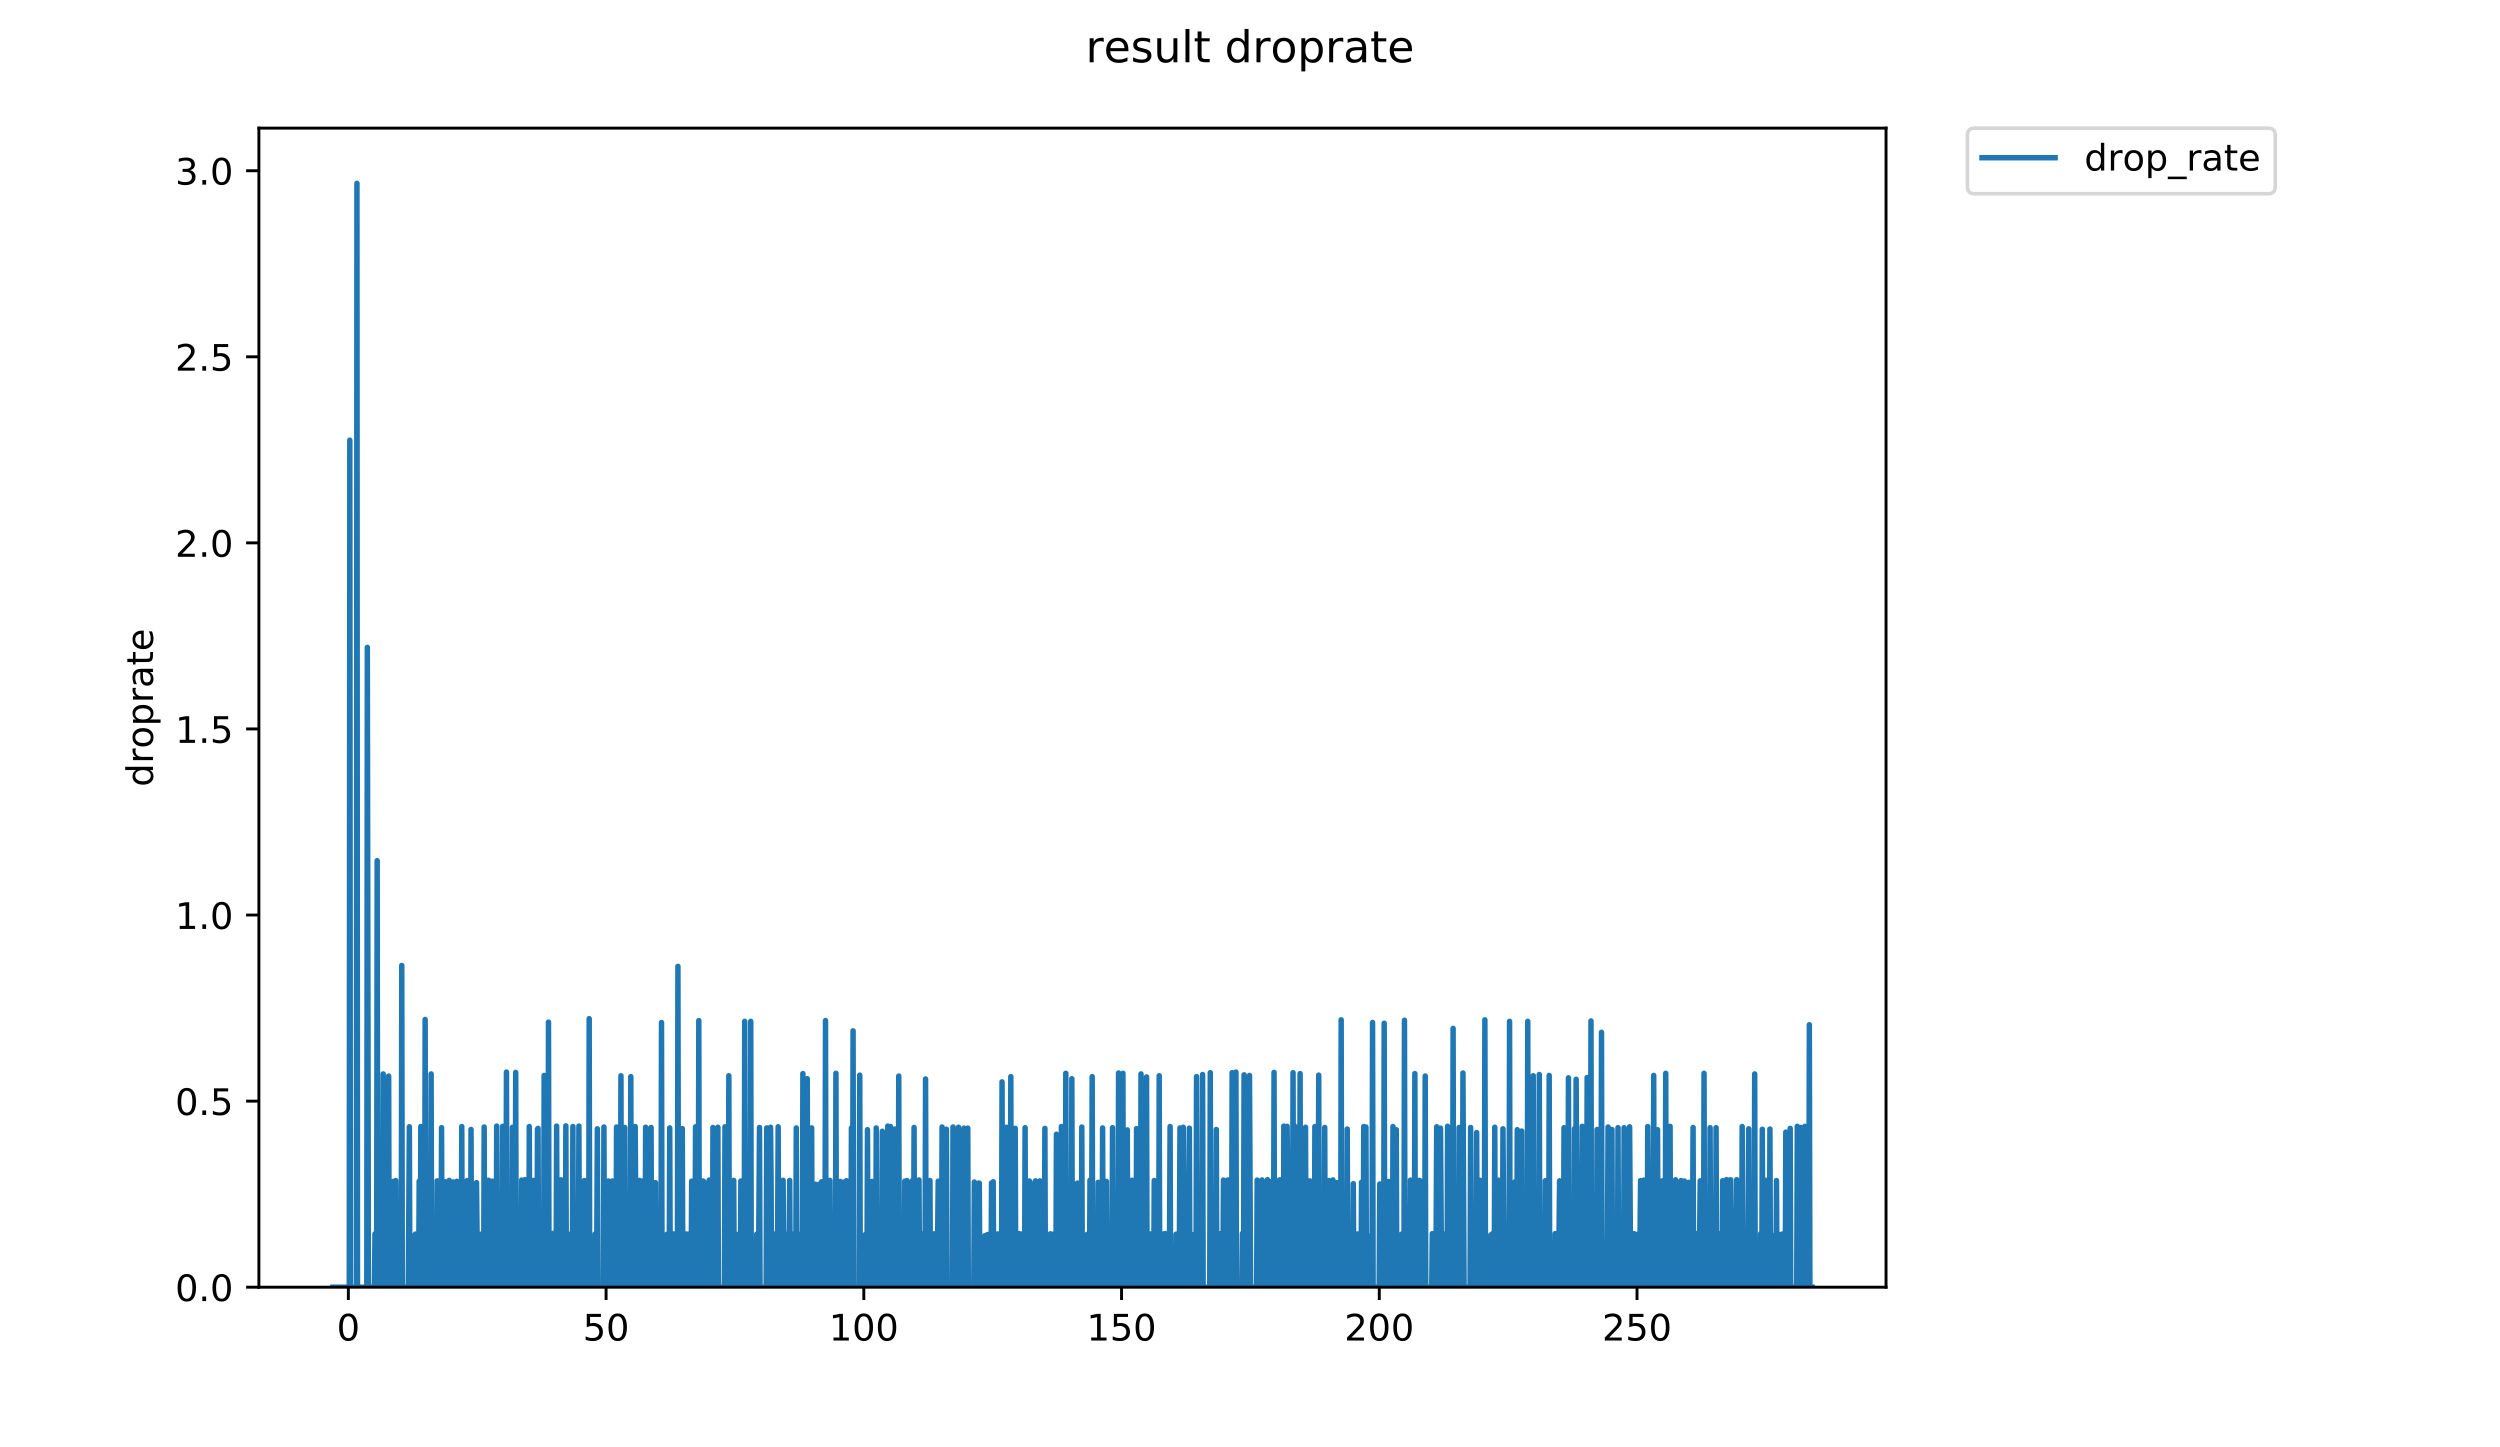<?xml version="1.0" encoding="utf-8" standalone="no"?>
<!DOCTYPE svg PUBLIC "-//W3C//DTD SVG 1.1//EN"
  "http://www.w3.org/Graphics/SVG/1.1/DTD/svg11.dtd">
<!-- Created with matplotlib (https://matplotlib.org/) -->
<svg height="396pt" version="1.1" viewBox="0 0 684 396" width="684pt" xmlns="http://www.w3.org/2000/svg" xmlns:xlink="http://www.w3.org/1999/xlink">
 <defs>
  <style type="text/css">
*{stroke-linecap:butt;stroke-linejoin:round;}
  </style>
 </defs>
 <g id="figure_1">
  <g id="patch_1">
   <path d="M 0 396 
L 684 396 
L 684 0 
L 0 0 
z
" style="fill:#ffffff;"/>
  </g>
  <g id="axes_1">
   <g id="patch_2">
    <path d="M 70.834 352.174 
L 516.019 352.174 
L 516.019 35.062 
L 70.834 35.062 
z
" style="fill:#ffffff;"/>
   </g>
   <g id="matplotlib.axis_1">
    <g id="xtick_1">
     <g id="line2d_1">
      <defs>
       <path d="M 0 0 
L 0 3.5 
" id="m42d2cd9386" style="stroke:#000000;stroke-width:0.8;"/>
      </defs>
      <g>
       <use style="stroke:#000000;stroke-width:0.8;" x="95.308" xlink:href="#m42d2cd9386" y="352.174"/>
      </g>
     </g>
     <g id="text_1">
      <!-- 0 -->
      <defs>
       <path d="M 31.781 66.406 
Q 24.172 66.406 20.328 58.906 
Q 16.5 51.422 16.5 36.375 
Q 16.5 21.391 20.328 13.891 
Q 24.172 6.391 31.781 6.391 
Q 39.453 6.391 43.281 13.891 
Q 47.125 21.391 47.125 36.375 
Q 47.125 51.422 43.281 58.906 
Q 39.453 66.406 31.781 66.406 
z
M 31.781 74.219 
Q 44.047 74.219 50.516 64.516 
Q 56.984 54.828 56.984 36.375 
Q 56.984 17.969 50.516 8.266 
Q 44.047 -1.422 31.781 -1.422 
Q 19.531 -1.422 13.062 8.266 
Q 6.594 17.969 6.594 36.375 
Q 6.594 54.828 13.062 64.516 
Q 19.531 74.219 31.781 74.219 
z
" id="DejaVuSans-48"/>
      </defs>
      <g transform="translate(92.127 366.773)scale(0.1 -0.1)">
       <use xlink:href="#DejaVuSans-48"/>
      </g>
     </g>
    </g>
    <g id="xtick_2">
     <g id="line2d_2">
      <g>
       <use style="stroke:#000000;stroke-width:0.8;" x="165.823" xlink:href="#m42d2cd9386" y="352.174"/>
      </g>
     </g>
     <g id="text_2">
      <!-- 50 -->
      <defs>
       <path d="M 10.797 72.906 
L 49.516 72.906 
L 49.516 64.594 
L 19.828 64.594 
L 19.828 46.734 
Q 21.969 47.469 24.109 47.828 
Q 26.266 48.188 28.422 48.188 
Q 40.625 48.188 47.75 41.5 
Q 54.891 34.812 54.891 23.391 
Q 54.891 11.625 47.562 5.094 
Q 40.234 -1.422 26.906 -1.422 
Q 22.312 -1.422 17.547 -0.641 
Q 12.797 0.141 7.719 1.703 
L 7.719 11.625 
Q 12.109 9.234 16.797 8.062 
Q 21.484 6.891 26.703 6.891 
Q 35.156 6.891 40.078 11.328 
Q 45.016 15.766 45.016 23.391 
Q 45.016 31 40.078 35.438 
Q 35.156 39.891 26.703 39.891 
Q 22.75 39.891 18.812 39.016 
Q 14.891 38.141 10.797 36.281 
z
" id="DejaVuSans-53"/>
      </defs>
      <g transform="translate(159.461 366.773)scale(0.1 -0.1)">
       <use xlink:href="#DejaVuSans-53"/>
       <use x="63.623" xlink:href="#DejaVuSans-48"/>
      </g>
     </g>
    </g>
    <g id="xtick_3">
     <g id="line2d_3">
      <g>
       <use style="stroke:#000000;stroke-width:0.8;" x="236.339" xlink:href="#m42d2cd9386" y="352.174"/>
      </g>
     </g>
     <g id="text_3">
      <!-- 100 -->
      <defs>
       <path d="M 12.406 8.297 
L 28.516 8.297 
L 28.516 63.922 
L 10.984 60.406 
L 10.984 69.391 
L 28.422 72.906 
L 38.281 72.906 
L 38.281 8.297 
L 54.391 8.297 
L 54.391 0 
L 12.406 0 
z
" id="DejaVuSans-49"/>
      </defs>
      <g transform="translate(226.795 366.773)scale(0.1 -0.1)">
       <use xlink:href="#DejaVuSans-49"/>
       <use x="63.623" xlink:href="#DejaVuSans-48"/>
       <use x="127.246" xlink:href="#DejaVuSans-48"/>
      </g>
     </g>
    </g>
    <g id="xtick_4">
     <g id="line2d_4">
      <g>
       <use style="stroke:#000000;stroke-width:0.8;" x="306.855" xlink:href="#m42d2cd9386" y="352.174"/>
      </g>
     </g>
     <g id="text_4">
      <!-- 150 -->
      <g transform="translate(297.311 366.773)scale(0.1 -0.1)">
       <use xlink:href="#DejaVuSans-49"/>
       <use x="63.623" xlink:href="#DejaVuSans-53"/>
       <use x="127.246" xlink:href="#DejaVuSans-48"/>
      </g>
     </g>
    </g>
    <g id="xtick_5">
     <g id="line2d_5">
      <g>
       <use style="stroke:#000000;stroke-width:0.8;" x="377.37" xlink:href="#m42d2cd9386" y="352.174"/>
      </g>
     </g>
     <g id="text_5">
      <!-- 200 -->
      <defs>
       <path d="M 19.188 8.297 
L 53.609 8.297 
L 53.609 0 
L 7.328 0 
L 7.328 8.297 
Q 12.938 14.109 22.625 23.891 
Q 32.328 33.688 34.812 36.531 
Q 39.547 41.844 41.422 45.531 
Q 43.312 49.219 43.312 52.781 
Q 43.312 58.594 39.234 62.25 
Q 35.156 65.922 28.609 65.922 
Q 23.969 65.922 18.812 64.312 
Q 13.672 62.703 7.812 59.422 
L 7.812 69.391 
Q 13.766 71.781 18.938 73 
Q 24.125 74.219 28.422 74.219 
Q 39.75 74.219 46.484 68.547 
Q 53.219 62.891 53.219 53.422 
Q 53.219 48.922 51.531 44.891 
Q 49.859 40.875 45.406 35.406 
Q 44.188 33.984 37.641 27.219 
Q 31.109 20.453 19.188 8.297 
z
" id="DejaVuSans-50"/>
      </defs>
      <g transform="translate(367.826 366.773)scale(0.1 -0.1)">
       <use xlink:href="#DejaVuSans-50"/>
       <use x="63.623" xlink:href="#DejaVuSans-48"/>
       <use x="127.246" xlink:href="#DejaVuSans-48"/>
      </g>
     </g>
    </g>
    <g id="xtick_6">
     <g id="line2d_6">
      <g>
       <use style="stroke:#000000;stroke-width:0.8;" x="447.886" xlink:href="#m42d2cd9386" y="352.174"/>
      </g>
     </g>
     <g id="text_6">
      <!-- 250 -->
      <g transform="translate(438.342 366.773)scale(0.1 -0.1)">
       <use xlink:href="#DejaVuSans-50"/>
       <use x="63.623" xlink:href="#DejaVuSans-53"/>
       <use x="127.246" xlink:href="#DejaVuSans-48"/>
      </g>
     </g>
    </g>
   </g>
   <g id="matplotlib.axis_2">
    <g id="ytick_1">
     <g id="line2d_7">
      <defs>
       <path d="M 0 0 
L -3.5 0 
" id="me04e7ae654" style="stroke:#000000;stroke-width:0.8;"/>
      </defs>
      <g>
       <use style="stroke:#000000;stroke-width:0.8;" x="70.834" xlink:href="#me04e7ae654" y="352.174"/>
      </g>
     </g>
     <g id="text_7">
      <!-- 0.0 -->
      <defs>
       <path d="M 10.688 12.406 
L 21 12.406 
L 21 0 
L 10.688 0 
z
" id="DejaVuSans-46"/>
      </defs>
      <g transform="translate(47.931 355.973)scale(0.1 -0.1)">
       <use xlink:href="#DejaVuSans-48"/>
       <use x="63.623" xlink:href="#DejaVuSans-46"/>
       <use x="95.41" xlink:href="#DejaVuSans-48"/>
      </g>
     </g>
    </g>
    <g id="ytick_2">
     <g id="line2d_8">
      <g>
       <use style="stroke:#000000;stroke-width:0.8;" x="70.834" xlink:href="#me04e7ae654" y="301.264"/>
      </g>
     </g>
     <g id="text_8">
      <!-- 0.5 -->
      <g transform="translate(47.931 305.063)scale(0.1 -0.1)">
       <use xlink:href="#DejaVuSans-48"/>
       <use x="63.623" xlink:href="#DejaVuSans-46"/>
       <use x="95.41" xlink:href="#DejaVuSans-53"/>
      </g>
     </g>
    </g>
    <g id="ytick_3">
     <g id="line2d_9">
      <g>
       <use style="stroke:#000000;stroke-width:0.8;" x="70.834" xlink:href="#me04e7ae654" y="250.353"/>
      </g>
     </g>
     <g id="text_9">
      <!-- 1.0 -->
      <g transform="translate(47.931 254.152)scale(0.1 -0.1)">
       <use xlink:href="#DejaVuSans-49"/>
       <use x="63.623" xlink:href="#DejaVuSans-46"/>
       <use x="95.41" xlink:href="#DejaVuSans-48"/>
      </g>
     </g>
    </g>
    <g id="ytick_4">
     <g id="line2d_10">
      <g>
       <use style="stroke:#000000;stroke-width:0.8;" x="70.834" xlink:href="#me04e7ae654" y="199.443"/>
      </g>
     </g>
     <g id="text_10">
      <!-- 1.5 -->
      <g transform="translate(47.931 203.242)scale(0.1 -0.1)">
       <use xlink:href="#DejaVuSans-49"/>
       <use x="63.623" xlink:href="#DejaVuSans-46"/>
       <use x="95.41" xlink:href="#DejaVuSans-53"/>
      </g>
     </g>
    </g>
    <g id="ytick_5">
     <g id="line2d_11">
      <g>
       <use style="stroke:#000000;stroke-width:0.8;" x="70.834" xlink:href="#me04e7ae654" y="148.532"/>
      </g>
     </g>
     <g id="text_11">
      <!-- 2.0 -->
      <g transform="translate(47.931 152.332)scale(0.1 -0.1)">
       <use xlink:href="#DejaVuSans-50"/>
       <use x="63.623" xlink:href="#DejaVuSans-46"/>
       <use x="95.41" xlink:href="#DejaVuSans-48"/>
      </g>
     </g>
    </g>
    <g id="ytick_6">
     <g id="line2d_12">
      <g>
       <use style="stroke:#000000;stroke-width:0.8;" x="70.834" xlink:href="#me04e7ae654" y="97.622"/>
      </g>
     </g>
     <g id="text_12">
      <!-- 2.5 -->
      <g transform="translate(47.931 101.421)scale(0.1 -0.1)">
       <use xlink:href="#DejaVuSans-50"/>
       <use x="63.623" xlink:href="#DejaVuSans-46"/>
       <use x="95.41" xlink:href="#DejaVuSans-53"/>
      </g>
     </g>
    </g>
    <g id="ytick_7">
     <g id="line2d_13">
      <g>
       <use style="stroke:#000000;stroke-width:0.8;" x="70.834" xlink:href="#me04e7ae654" y="46.712"/>
      </g>
     </g>
     <g id="text_13">
      <!-- 3.0 -->
      <defs>
       <path d="M 40.578 39.312 
Q 47.656 37.797 51.625 33 
Q 55.609 28.219 55.609 21.188 
Q 55.609 10.406 48.188 4.484 
Q 40.766 -1.422 27.094 -1.422 
Q 22.516 -1.422 17.656 -0.516 
Q 12.797 0.391 7.625 2.203 
L 7.625 11.719 
Q 11.719 9.328 16.594 8.109 
Q 21.484 6.891 26.812 6.891 
Q 36.078 6.891 40.938 10.547 
Q 45.797 14.203 45.797 21.188 
Q 45.797 27.641 41.281 31.266 
Q 36.766 34.906 28.719 34.906 
L 20.219 34.906 
L 20.219 43.016 
L 29.109 43.016 
Q 36.375 43.016 40.234 45.922 
Q 44.094 48.828 44.094 54.297 
Q 44.094 59.906 40.109 62.906 
Q 36.141 65.922 28.719 65.922 
Q 24.656 65.922 20.016 65.031 
Q 15.375 64.156 9.812 62.312 
L 9.812 71.094 
Q 15.438 72.656 20.344 73.438 
Q 25.25 74.219 29.594 74.219 
Q 40.828 74.219 47.359 69.109 
Q 53.906 64.016 53.906 55.328 
Q 53.906 49.266 50.438 45.094 
Q 46.969 40.922 40.578 39.312 
z
" id="DejaVuSans-51"/>
      </defs>
      <g transform="translate(47.931 50.511)scale(0.1 -0.1)">
       <use xlink:href="#DejaVuSans-51"/>
       <use x="63.623" xlink:href="#DejaVuSans-46"/>
       <use x="95.41" xlink:href="#DejaVuSans-48"/>
      </g>
     </g>
    </g>
    <g id="text_14">
     <!-- droprate -->
     <defs>
      <path d="M 45.406 46.391 
L 45.406 75.984 
L 54.391 75.984 
L 54.391 0 
L 45.406 0 
L 45.406 8.203 
Q 42.578 3.328 38.25 0.953 
Q 33.938 -1.422 27.875 -1.422 
Q 17.969 -1.422 11.734 6.484 
Q 5.516 14.406 5.516 27.297 
Q 5.516 40.188 11.734 48.094 
Q 17.969 56 27.875 56 
Q 33.938 56 38.25 53.625 
Q 42.578 51.266 45.406 46.391 
z
M 14.797 27.297 
Q 14.797 17.391 18.875 11.75 
Q 22.953 6.109 30.078 6.109 
Q 37.203 6.109 41.297 11.75 
Q 45.406 17.391 45.406 27.297 
Q 45.406 37.203 41.297 42.844 
Q 37.203 48.484 30.078 48.484 
Q 22.953 48.484 18.875 42.844 
Q 14.797 37.203 14.797 27.297 
z
" id="DejaVuSans-100"/>
      <path d="M 41.109 46.297 
Q 39.594 47.172 37.812 47.578 
Q 36.031 48 33.891 48 
Q 26.266 48 22.188 43.047 
Q 18.109 38.094 18.109 28.812 
L 18.109 0 
L 9.078 0 
L 9.078 54.688 
L 18.109 54.688 
L 18.109 46.188 
Q 20.953 51.172 25.484 53.578 
Q 30.031 56 36.531 56 
Q 37.453 56 38.578 55.875 
Q 39.703 55.766 41.062 55.516 
z
" id="DejaVuSans-114"/>
      <path d="M 30.609 48.391 
Q 23.391 48.391 19.188 42.75 
Q 14.984 37.109 14.984 27.297 
Q 14.984 17.484 19.156 11.844 
Q 23.344 6.203 30.609 6.203 
Q 37.797 6.203 41.984 11.859 
Q 46.188 17.531 46.188 27.297 
Q 46.188 37.016 41.984 42.703 
Q 37.797 48.391 30.609 48.391 
z
M 30.609 56 
Q 42.328 56 49.016 48.375 
Q 55.719 40.766 55.719 27.297 
Q 55.719 13.875 49.016 6.219 
Q 42.328 -1.422 30.609 -1.422 
Q 18.844 -1.422 12.172 6.219 
Q 5.516 13.875 5.516 27.297 
Q 5.516 40.766 12.172 48.375 
Q 18.844 56 30.609 56 
z
" id="DejaVuSans-111"/>
      <path d="M 18.109 8.203 
L 18.109 -20.797 
L 9.078 -20.797 
L 9.078 54.688 
L 18.109 54.688 
L 18.109 46.391 
Q 20.953 51.266 25.266 53.625 
Q 29.594 56 35.594 56 
Q 45.562 56 51.781 48.094 
Q 58.016 40.188 58.016 27.297 
Q 58.016 14.406 51.781 6.484 
Q 45.562 -1.422 35.594 -1.422 
Q 29.594 -1.422 25.266 0.953 
Q 20.953 3.328 18.109 8.203 
z
M 48.688 27.297 
Q 48.688 37.203 44.609 42.844 
Q 40.531 48.484 33.406 48.484 
Q 26.266 48.484 22.188 42.844 
Q 18.109 37.203 18.109 27.297 
Q 18.109 17.391 22.188 11.75 
Q 26.266 6.109 33.406 6.109 
Q 40.531 6.109 44.609 11.75 
Q 48.688 17.391 48.688 27.297 
z
" id="DejaVuSans-112"/>
      <path d="M 34.281 27.484 
Q 23.391 27.484 19.188 25 
Q 14.984 22.516 14.984 16.5 
Q 14.984 11.719 18.141 8.906 
Q 21.297 6.109 26.703 6.109 
Q 34.188 6.109 38.703 11.406 
Q 43.219 16.703 43.219 25.484 
L 43.219 27.484 
z
M 52.203 31.203 
L 52.203 0 
L 43.219 0 
L 43.219 8.297 
Q 40.141 3.328 35.547 0.953 
Q 30.953 -1.422 24.312 -1.422 
Q 15.922 -1.422 10.953 3.297 
Q 6 8.016 6 15.922 
Q 6 25.141 12.172 29.828 
Q 18.359 34.516 30.609 34.516 
L 43.219 34.516 
L 43.219 35.406 
Q 43.219 41.609 39.141 45 
Q 35.062 48.391 27.688 48.391 
Q 23 48.391 18.547 47.266 
Q 14.109 46.141 10.016 43.891 
L 10.016 52.203 
Q 14.938 54.109 19.578 55.047 
Q 24.219 56 28.609 56 
Q 40.484 56 46.344 49.844 
Q 52.203 43.703 52.203 31.203 
z
" id="DejaVuSans-97"/>
      <path d="M 18.312 70.219 
L 18.312 54.688 
L 36.812 54.688 
L 36.812 47.703 
L 18.312 47.703 
L 18.312 18.016 
Q 18.312 11.328 20.141 9.422 
Q 21.969 7.516 27.594 7.516 
L 36.812 7.516 
L 36.812 0 
L 27.594 0 
Q 17.188 0 13.234 3.875 
Q 9.281 7.766 9.281 18.016 
L 9.281 47.703 
L 2.688 47.703 
L 2.688 54.688 
L 9.281 54.688 
L 9.281 70.219 
z
" id="DejaVuSans-116"/>
      <path d="M 56.203 29.594 
L 56.203 25.203 
L 14.891 25.203 
Q 15.484 15.922 20.484 11.062 
Q 25.484 6.203 34.422 6.203 
Q 39.594 6.203 44.453 7.469 
Q 49.312 8.734 54.109 11.281 
L 54.109 2.781 
Q 49.266 0.734 44.188 -0.344 
Q 39.109 -1.422 33.891 -1.422 
Q 20.797 -1.422 13.156 6.188 
Q 5.516 13.812 5.516 26.812 
Q 5.516 40.234 12.766 48.109 
Q 20.016 56 32.328 56 
Q 43.359 56 49.781 48.891 
Q 56.203 41.797 56.203 29.594 
z
M 47.219 32.234 
Q 47.125 39.594 43.094 43.984 
Q 39.062 48.391 32.422 48.391 
Q 24.906 48.391 20.391 44.141 
Q 15.875 39.891 15.188 32.172 
z
" id="DejaVuSans-101"/>
     </defs>
     <g transform="translate(41.852 215.236)rotate(-90)scale(0.1 -0.1)">
      <use xlink:href="#DejaVuSans-100"/>
      <use x="63.477" xlink:href="#DejaVuSans-114"/>
      <use x="104.559" xlink:href="#DejaVuSans-111"/>
      <use x="165.74" xlink:href="#DejaVuSans-112"/>
      <use x="229.217" xlink:href="#DejaVuSans-114"/>
      <use x="270.33" xlink:href="#DejaVuSans-97"/>
      <use x="331.609" xlink:href="#DejaVuSans-116"/>
      <use x="370.818" xlink:href="#DejaVuSans-101"/>
     </g>
    </g>
   </g>
   <g id="line2d_14">
    <path clip-path="url(#p31d92cebd0)" d="M 91.07 352.174 
L 95.559 352.174 
L 95.709 120.434 
L 95.858 352.174 
L 97.508 352.174 
L 97.659 50.163 
L 97.809 352.174 
L 100.353 352.174 
L 100.501 177.124 
L 100.8 352.174 
L 102.449 352.174 
L 102.598 337.587 
L 102.748 352.174 
L 103.045 352.174 
L 103.193 235.474 
L 103.341 352.174 
L 104.691 352.174 
L 104.839 293.824 
L 104.988 352.174 
L 106.187 352.174 
L 106.337 294.403 
L 106.488 352.174 
L 107.388 352.174 
L 107.538 323.248 
L 107.687 352.174 
L 108.135 352.174 
L 108.284 322.999 
L 108.432 352.174 
L 109.183 352.174 
L 109.331 337.524 
L 109.48 352.174 
L 109.776 352.174 
L 109.924 264.145 
L 110.072 352.174 
L 111.704 352.174 
L 112.001 308.286 
L 112.15 352.174 
L 113.342 352.174 
L 113.496 337.953 
L 113.645 337.649 
L 113.793 352.174 
L 114.536 352.174 
L 114.687 323.165 
L 114.835 352.174 
L 114.984 352.174 
L 115.132 308.223 
L 115.28 352.174 
L 116.172 352.174 
L 116.32 278.922 
L 116.468 352.174 
L 117.809 352.174 
L 117.958 293.824 
L 118.11 352.174 
L 119.462 352.174 
L 119.611 323.082 
L 119.761 352.174 
L 120.664 352.174 
L 120.813 308.537 
L 120.963 352.174 
L 121.712 352.174 
L 121.863 323.33 
L 122.013 352.174 
L 122.76 352.174 
L 122.909 322.957 
L 123.058 352.174 
L 123.808 352.174 
L 123.959 323.371 
L 124.107 352.174 
L 124.85 352.174 
L 125 323.207 
L 125.149 352.174 
L 126.191 352.174 
L 126.339 308.223 
L 126.488 352.174 
L 127.68 352.174 
L 127.829 322.999 
L 127.978 352.174 
L 128.724 352.174 
L 128.875 309.03 
L 129.025 352.174 
L 130.219 352.174 
L 130.371 323.573 
L 130.672 352.174 
L 131.422 352.174 
L 131.571 337.67 
L 131.723 337.853 
L 131.872 352.174 
L 132.319 352.174 
L 132.467 308.349 
L 132.617 352.174 
L 133.516 352.174 
L 133.665 322.915 
L 133.813 352.174 
L 134.562 352.174 
L 134.712 323.165 
L 134.86 352.174 
L 135.749 352.174 
L 135.898 308.096 
L 136.046 352.174 
L 137.38 352.174 
L 137.528 308.159 
L 137.676 352.174 
L 138.415 352.174 
L 138.563 293.318 
L 138.711 352.174 
L 139.462 352.174 
L 139.611 337.608 
L 139.759 352.174 
L 140.055 352.174 
L 140.204 308.412 
L 140.354 352.174 
L 140.946 352.174 
L 141.094 293.403 
L 141.242 352.174 
L 142.581 352.174 
L 142.73 322.873 
L 142.88 352.174 
L 143.479 352.174 
L 143.627 322.746 
L 143.775 352.174 
L 144.667 352.174 
L 144.815 308.223 
L 144.963 352.174 
L 145.859 352.174 
L 146.008 322.957 
L 146.157 352.174 
L 146.905 352.174 
L 147.056 308.908 
L 147.206 308.723 
L 147.356 352.174 
L 148.73 352.174 
L 148.88 294.239 
L 149.03 352.174 
L 149.918 352.174 
L 150.068 279.652 
L 150.216 352.174 
L 150.956 352.174 
L 151.104 337.503 
L 151.252 337.481 
L 151.4 352.174 
L 152.143 352.174 
L 152.291 308.096 
L 152.439 352.174 
L 153.333 352.174 
L 153.481 322.789 
L 153.777 352.174 
L 154.668 352.174 
L 154.816 308.032 
L 154.964 352.174 
L 156.15 352.174 
L 156.298 337.481 
L 156.446 352.174 
L 156.594 352.174 
L 156.743 308.223 
L 156.892 352.174 
L 158.239 352.174 
L 158.387 308.096 
L 158.536 352.174 
L 159.719 352.174 
L 159.869 322.999 
L 160.166 352.174 
L 161.053 352.174 
L 161.201 278.71 
L 161.35 352.174 
L 162.689 352.174 
L 162.838 337.608 
L 162.986 352.174 
L 163.135 352.174 
L 163.285 337.628 
L 163.436 308.846 
L 163.585 352.174 
L 165.088 352.174 
L 165.236 308.349 
L 165.385 352.174 
L 166.132 352.174 
L 166.282 323.248 
L 166.432 323.124 
L 166.581 352.174 
L 167.179 352.174 
L 167.477 323.124 
L 167.629 352.174 
L 168.533 352.174 
L 168.682 308.349 
L 168.832 352.174 
L 169.741 352.174 
L 169.89 294.321 
L 170.042 352.174 
L 170.787 352.174 
L 170.936 308.474 
L 171.085 352.174 
L 172.437 352.174 
L 172.588 294.567 
L 172.743 352.174 
L 173.639 352.174 
L 173.787 308.223 
L 174.086 352.174 
L 174.841 352.174 
L 174.991 322.957 
L 175.14 352.174 
L 175.895 352.174 
L 176.045 323.041 
L 176.194 352.174 
L 176.493 352.174 
L 176.642 308.412 
L 176.793 352.174 
L 177.987 352.174 
L 178.137 308.474 
L 178.286 352.174 
L 179.034 352.174 
L 179.337 323.573 
L 179.486 352.174 
L 180.838 352.174 
L 180.988 279.755 
L 181.137 352.174 
L 182.339 352.174 
L 182.489 337.69 
L 182.639 352.174 
L 183.087 352.174 
L 183.237 308.599 
L 183.387 352.174 
L 184.134 352.174 
L 184.283 337.608 
L 184.433 352.174 
L 184.733 352.174 
L 184.883 337.649 
L 185.033 352.174 
L 185.331 352.174 
L 185.48 264.398 
L 185.629 352.174 
L 186.526 352.174 
L 186.677 308.785 
L 186.827 352.174 
L 187.125 352.174 
L 187.275 337.649 
L 187.423 352.174 
L 187.579 352.174 
L 187.728 337.608 
L 187.877 352.174 
L 188.327 352.174 
L 188.477 337.628 
L 188.63 352.174 
L 189.088 352.174 
L 189.238 323.165 
L 189.392 352.174 
L 190.148 352.174 
L 190.296 308.286 
L 190.445 352.174 
L 191.041 352.174 
L 191.19 279.237 
L 191.339 352.174 
L 192.233 352.174 
L 192.383 323.124 
L 192.534 323.289 
L 192.683 352.174 
L 193.876 352.174 
L 194.024 322.873 
L 194.172 352.174 
L 194.917 352.174 
L 195.066 308.474 
L 195.216 352.174 
L 196.111 352.174 
L 196.26 337.608 
L 196.409 308.412 
L 196.561 352.174 
L 198.207 352.174 
L 198.356 308.286 
L 198.504 352.174 
L 199.257 352.174 
L 199.408 294.321 
L 199.556 352.174 
L 200.599 352.174 
L 200.748 322.957 
L 200.898 352.174 
L 201.798 352.174 
L 201.948 337.711 
L 202.098 352.174 
L 202.549 352.174 
L 202.698 323.124 
L 202.847 352.174 
L 203.603 352.174 
L 203.752 279.445 
L 203.902 352.174 
L 205.255 352.174 
L 205.404 279.445 
L 205.553 352.174 
L 206.898 352.174 
L 207.048 337.649 
L 207.197 352.174 
L 207.498 352.174 
L 207.796 308.474 
L 207.946 352.174 
L 209.623 352.174 
L 209.773 308.599 
L 209.922 352.174 
L 210.67 352.174 
L 210.819 308.412 
L 210.968 323.041 
L 211.117 352.174 
L 212.165 352.174 
L 212.314 337.524 
L 212.462 352.174 
L 212.611 352.174 
L 212.759 337.566 
L 212.908 308.286 
L 213.057 352.174 
L 214.107 352.174 
L 214.255 322.915 
L 214.554 352.174 
L 215.3 352.174 
L 215.45 337.649 
L 215.607 352.174 
L 215.911 352.174 
L 216.06 322.957 
L 216.208 352.174 
L 217.113 352.174 
L 217.262 337.587 
L 217.411 352.174 
L 217.713 352.174 
L 217.862 308.599 
L 218.02 352.174 
L 218.622 352.174 
L 218.772 337.731 
L 218.921 352.174 
L 219.519 352.174 
L 219.667 293.74 
L 219.817 352.174 
L 220.715 352.174 
L 220.868 295.132 
L 221.016 352.174 
L 221.921 352.174 
L 222.07 308.599 
L 222.22 352.174 
L 222.975 352.174 
L 223.13 324.008 
L 223.283 352.174 
L 224.046 352.174 
L 224.199 323.969 
L 224.35 352.174 
L 224.653 352.174 
L 224.803 323.33 
L 224.955 352.174 
L 225.709 352.174 
L 225.858 279.237 
L 226.009 352.174 
L 226.908 352.174 
L 227.057 322.957 
L 227.213 352.174 
L 227.809 352.174 
L 227.96 337.752 
L 228.108 352.174 
L 228.56 352.174 
L 228.708 293.656 
L 228.857 352.174 
L 229.773 352.174 
L 229.923 323.248 
L 230.074 352.174 
L 230.992 352.174 
L 231.143 323.33 
L 231.294 352.174 
L 231.443 352.174 
L 231.592 323.041 
L 231.743 352.174 
L 232.798 352.174 
L 232.947 308.599 
L 233.096 352.174 
L 233.246 352.174 
L 233.402 282.05 
L 233.55 352.174 
L 235.071 352.174 
L 235.222 294.157 
L 235.375 352.174 
L 236.582 352.174 
L 236.733 337.772 
L 236.886 352.174 
L 237.188 352.174 
L 237.34 309.091 
L 237.49 352.174 
L 238.395 352.174 
L 238.545 323.248 
L 238.693 352.174 
L 239.588 352.174 
L 239.738 308.599 
L 239.889 352.174 
L 240.637 352.174 
L 240.788 337.752 
L 240.939 352.174 
L 241.242 352.174 
L 241.395 309.512 
L 241.544 352.174 
L 242.748 352.174 
L 242.897 308.096 
L 243.045 352.174 
L 243.499 352.174 
L 243.648 308.223 
L 243.796 352.174 
L 244.697 352.174 
L 244.848 308.908 
L 244.997 352.174 
L 245.747 352.174 
L 245.898 294.403 
L 246.048 352.174 
L 247.397 352.174 
L 247.547 323.165 
L 247.698 352.174 
L 247.851 352.174 
L 248.149 322.999 
L 248.299 352.174 
L 249.492 352.174 
L 249.641 322.999 
L 249.79 352.174 
L 249.939 352.174 
L 250.088 308.474 
L 250.238 352.174 
L 251.137 352.174 
L 251.285 322.957 
L 251.434 322.831 
L 251.584 352.174 
L 252.184 352.174 
L 252.333 337.587 
L 252.482 352.174 
L 253.081 352.174 
L 253.233 295.211 
L 253.385 352.174 
L 254.285 352.174 
L 254.434 322.999 
L 254.582 352.174 
L 255.335 352.174 
L 255.484 337.608 
L 255.633 337.566 
L 255.785 352.174 
L 256.392 352.174 
L 256.693 323.165 
L 256.842 352.174 
L 257.601 352.174 
L 257.75 308.349 
L 257.898 352.174 
L 258.8 352.174 
L 258.951 308.969 
L 259.1 352.174 
L 260.594 352.174 
L 260.743 308.349 
L 260.896 352.174 
L 262.093 352.174 
L 262.242 308.412 
L 262.395 352.174 
L 263.143 352.174 
L 263.291 322.873 
L 263.439 352.174 
L 263.587 352.174 
L 263.737 308.661 
L 263.885 352.174 
L 264.63 352.174 
L 264.78 308.661 
L 264.928 352.174 
L 266.424 352.174 
L 266.575 323.411 
L 266.725 352.174 
L 267.633 352.174 
L 267.786 323.693 
L 267.938 323.693 
L 268.089 352.174 
L 269.309 352.174 
L 269.464 338.072 
L 269.613 352.174 
L 269.918 352.174 
L 270.07 337.853 
L 270.22 337.772 
L 270.373 352.174 
L 271.131 352.174 
L 271.284 323.653 
L 271.437 352.174 
L 271.587 352.174 
L 271.739 323.33 
L 271.888 352.174 
L 272.654 352.174 
L 272.81 338.13 
L 272.958 337.608 
L 273.106 352.174 
L 274.004 352.174 
L 274.16 295.997 
L 274.309 352.174 
L 275.21 352.174 
L 275.359 308.412 
L 275.51 352.174 
L 276.407 352.174 
L 276.558 294.567 
L 276.707 352.174 
L 277.613 352.174 
L 277.763 308.723 
L 277.913 352.174 
L 278.666 352.174 
L 278.815 337.524 
L 278.965 352.174 
L 279.266 352.174 
L 279.417 337.752 
L 279.566 337.628 
L 279.715 352.174 
L 280.313 352.174 
L 280.462 308.537 
L 280.612 352.174 
L 281.517 352.174 
L 281.666 323.124 
L 281.967 352.174 
L 282.572 352.174 
L 282.723 337.752 
L 282.878 352.174 
L 283.027 352.174 
L 283.178 323.411 
L 283.327 323.082 
L 283.476 352.174 
L 284.373 352.174 
L 284.522 323.082 
L 284.671 352.174 
L 285.732 352.174 
L 285.882 308.723 
L 286.031 352.174 
L 287.24 352.174 
L 287.389 337.566 
L 287.537 352.174 
L 287.839 352.174 
L 287.988 337.69 
L 288.137 352.174 
L 288.434 352.174 
L 288.584 337.587 
L 288.732 352.174 
L 288.884 352.174 
L 289.04 310.33 
L 289.196 352.174 
L 290.255 352.174 
L 290.403 308.223 
L 290.552 352.174 
L 291.451 352.174 
L 291.6 293.656 
L 291.75 352.174 
L 293.106 352.174 
L 293.258 295.132 
L 293.409 352.174 
L 294.622 352.174 
L 294.774 323.693 
L 294.922 352.174 
L 295.832 352.174 
L 295.981 308.349 
L 296.129 352.174 
L 297.323 352.174 
L 297.474 337.711 
L 297.622 352.174 
L 298.069 352.174 
L 298.218 322.915 
L 298.367 352.174 
L 298.52 352.174 
L 298.669 337.566 
L 298.82 294.567 
L 298.968 352.174 
L 300.311 352.174 
L 300.462 323.492 
L 300.616 352.174 
L 301.521 352.174 
L 301.67 308.599 
L 301.822 352.174 
L 302.579 352.174 
L 302.729 323.248 
L 302.878 352.174 
L 303.48 352.174 
L 303.629 337.608 
L 303.782 352.174 
L 304.238 352.174 
L 304.387 308.537 
L 304.541 352.174 
L 305.892 352.174 
L 306.04 293.572 
L 306.189 352.174 
L 307.081 352.174 
L 307.23 293.656 
L 307.379 352.174 
L 307.676 352.174 
L 307.827 323.248 
L 307.976 352.174 
L 308.273 352.174 
L 308.425 309.151 
L 308.573 352.174 
L 309.621 352.174 
L 309.769 322.915 
L 309.918 352.174 
L 310.82 352.174 
L 310.97 308.785 
L 311.122 352.174 
L 312.03 352.174 
L 312.178 293.824 
L 312.328 352.174 
L 313.543 352.174 
L 313.694 294.648 
L 313.845 352.174 
L 314.599 352.174 
L 314.748 337.608 
L 314.9 337.853 
L 315.05 352.174 
L 315.65 352.174 
L 315.798 322.999 
L 315.947 352.174 
L 317.007 352.174 
L 317.157 294.321 
L 317.306 352.174 
L 318.201 352.174 
L 318.35 337.608 
L 318.499 352.174 
L 318.648 352.174 
L 318.796 337.503 
L 318.946 352.174 
L 319.245 352.174 
L 319.394 337.608 
L 319.543 352.174 
L 319.841 352.174 
L 319.991 337.608 
L 320.139 308.223 
L 320.288 352.174 
L 321.632 352.174 
L 321.782 337.67 
L 321.934 352.174 
L 322.083 352.174 
L 322.237 337.953 
L 322.39 352.174 
L 322.539 352.174 
L 322.692 337.953 
L 322.841 308.599 
L 322.993 352.174 
L 323.594 352.174 
L 323.743 308.412 
L 323.892 323.041 
L 324.046 352.174 
L 325.264 352.174 
L 325.414 308.661 
L 325.563 352.174 
L 326.471 352.174 
L 326.621 337.752 
L 326.774 352.174 
L 327.223 352.174 
L 327.373 294.567 
L 327.523 352.174 
L 328.879 352.174 
L 329.028 293.991 
L 329.182 352.174 
L 330.983 352.174 
L 331.131 293.488 
L 331.279 352.174 
L 332.627 352.174 
L 332.778 309.03 
L 332.93 352.174 
L 333.536 352.174 
L 333.685 337.628 
L 333.834 337.545 
L 333.982 352.174 
L 334.585 352.174 
L 334.733 322.873 
L 334.882 352.174 
L 335.623 352.174 
L 335.919 322.831 
L 336.067 352.174 
L 336.958 352.174 
L 337.107 293.488 
L 337.255 352.174 
L 338.001 352.174 
L 338.149 293.318 
L 338.297 352.174 
L 339.778 352.174 
L 339.926 337.46 
L 340.074 352.174 
L 340.222 352.174 
L 340.372 294.074 
L 340.521 352.174 
L 341.713 352.174 
L 341.862 294.239 
L 342.158 352.174 
L 343.812 352.174 
L 343.96 322.873 
L 344.108 352.174 
L 345.005 352.174 
L 345.301 322.831 
L 345.449 352.174 
L 346.648 352.174 
L 346.796 322.746 
L 346.944 352.174 
L 347.241 352.174 
L 347.391 323.248 
L 347.541 352.174 
L 348.429 352.174 
L 348.577 293.403 
L 348.725 352.174 
L 349.173 352.174 
L 349.326 337.873 
L 349.48 338.072 
L 349.628 352.174 
L 349.924 352.174 
L 350.072 322.831 
L 350.22 322.789 
L 350.37 352.174 
L 351.11 352.174 
L 351.258 308.096 
L 351.406 352.174 
L 352.001 352.174 
L 352.149 308.159 
L 352.297 322.789 
L 352.445 352.174 
L 353.63 352.174 
L 353.778 293.488 
L 353.926 352.174 
L 354.074 337.481 
L 354.222 308.096 
L 354.37 352.174 
L 355.557 352.174 
L 355.706 293.74 
L 355.857 352.174 
L 357.042 352.174 
L 357.191 308.412 
L 357.34 352.174 
L 358.238 352.174 
L 358.388 323.082 
L 358.537 352.174 
L 359.601 352.174 
L 359.749 308.223 
L 359.898 352.174 
L 360.648 352.174 
L 360.798 294.157 
L 360.947 352.174 
L 362.295 352.174 
L 362.444 308.474 
L 362.594 352.174 
L 363.494 352.174 
L 363.644 322.999 
L 363.793 352.174 
L 363.942 337.587 
L 364.091 352.174 
L 364.539 352.174 
L 364.687 322.831 
L 364.836 352.174 
L 365.439 352.174 
L 365.743 323.573 
L 365.895 352.174 
L 366.797 352.174 
L 366.945 279.027 
L 367.094 352.174 
L 368.454 352.174 
L 368.605 308.908 
L 368.756 352.174 
L 370.11 352.174 
L 370.264 323.851 
L 370.414 352.174 
L 371.167 352.174 
L 371.316 337.628 
L 371.465 337.608 
L 371.615 352.174 
L 372.367 352.174 
L 372.519 323.452 
L 372.67 352.174 
L 372.97 352.174 
L 373.118 308.223 
L 373.268 352.174 
L 373.567 352.174 
L 373.716 308.349 
L 373.867 352.174 
L 374.616 352.174 
L 374.772 338.169 
L 374.924 352.174 
L 375.38 352.174 
L 375.53 279.755 
L 375.683 352.174 
L 377.344 352.174 
L 377.498 323.93 
L 377.804 352.174 
L 378.562 352.174 
L 378.713 279.961 
L 378.866 352.174 
L 379.771 352.174 
L 379.921 323.248 
L 380.073 352.174 
L 380.967 352.174 
L 381.116 308.223 
L 381.269 352.174 
L 381.868 352.174 
L 382.02 309.091 
L 382.168 352.174 
L 383.363 352.174 
L 383.513 337.628 
L 383.662 352.174 
L 384.113 352.174 
L 384.263 279.132 
L 384.412 352.174 
L 385.763 352.174 
L 385.911 322.873 
L 386.06 352.174 
L 386.955 352.174 
L 387.104 293.74 
L 387.252 352.174 
L 388.143 352.174 
L 388.292 322.957 
L 388.441 322.999 
L 388.59 352.174 
L 389.789 352.174 
L 389.938 294.403 
L 390.087 352.174 
L 391.728 352.174 
L 391.877 337.524 
L 392.025 337.545 
L 392.178 352.174 
L 392.78 352.174 
L 392.928 337.503 
L 393.077 308.286 
L 393.226 352.174 
L 393.972 352.174 
L 394.122 308.661 
L 394.421 352.174 
L 395.167 352.174 
L 395.317 337.628 
L 395.467 352.174 
L 395.914 352.174 
L 396.062 308.159 
L 396.211 352.174 
L 397.418 352.174 
L 397.571 281.367 
L 397.724 352.174 
L 399.072 352.174 
L 399.221 308.474 
L 399.371 352.174 
L 400.115 352.174 
L 400.264 293.572 
L 400.567 352.174 
L 402.211 352.174 
L 402.359 308.474 
L 402.509 352.174 
L 403.855 352.174 
L 404.01 309.866 
L 404.166 352.174 
L 404.766 352.174 
L 404.915 322.915 
L 405.065 323.165 
L 405.214 352.174 
L 405.515 352.174 
L 405.664 337.566 
L 405.813 352.174 
L 406.11 352.174 
L 406.259 279.027 
L 406.41 337.813 
L 406.563 352.174 
L 407.763 352.174 
L 407.915 337.853 
L 408.066 352.174 
L 408.215 352.174 
L 408.364 337.524 
L 408.516 352.174 
L 408.817 352.174 
L 408.966 308.412 
L 409.116 352.174 
L 409.713 352.174 
L 409.861 322.873 
L 410.01 352.174 
L 411.059 352.174 
L 411.209 308.846 
L 411.51 352.174 
L 412.865 352.174 
L 413.015 279.445 
L 413.165 352.174 
L 414.368 352.174 
L 414.519 323.33 
L 414.669 352.174 
L 414.972 352.174 
L 415.123 309.091 
L 415.273 352.174 
L 416.183 352.174 
L 416.336 309.452 
L 416.487 352.174 
L 417.84 352.174 
L 417.99 279.445 
L 418.141 352.174 
L 419.341 352.174 
L 419.491 294.321 
L 419.641 352.174 
L 421.003 352.174 
L 421.153 293.991 
L 421.303 352.174 
L 422.657 352.174 
L 422.806 323.041 
L 422.955 352.174 
L 423.709 352.174 
L 423.859 294.239 
L 424.007 352.174 
L 425.352 352.174 
L 425.501 337.524 
L 425.652 352.174 
L 425.801 352.174 
L 425.951 337.67 
L 426.102 352.174 
L 426.399 352.174 
L 426.699 323.082 
L 426.851 352.174 
L 427.761 352.174 
L 427.909 308.537 
L 428.058 352.174 
L 428.972 352.174 
L 429.123 294.891 
L 429.276 352.174 
L 430.63 352.174 
L 430.779 308.785 
L 430.928 352.174 
L 431.077 352.174 
L 431.231 295.291 
L 431.538 352.174 
L 432.749 352.174 
L 432.898 308.159 
L 433.046 352.174 
L 433.345 352.174 
L 433.494 337.545 
L 433.643 352.174 
L 434.092 352.174 
L 434.244 294.81 
L 434.392 352.174 
L 435.142 352.174 
L 435.291 279.341 
L 435.441 352.174 
L 436.805 352.174 
L 436.956 309.03 
L 437.107 352.174 
L 438.014 352.174 
L 438.17 282.434 
L 438.319 352.174 
L 439.669 352.174 
L 439.817 337.566 
L 439.966 308.349 
L 440.119 352.174 
L 440.873 352.174 
L 441.025 309.03 
L 441.174 352.174 
L 442.538 352.174 
L 442.688 308.537 
L 442.837 352.174 
L 444.206 352.174 
L 444.355 308.537 
L 444.509 352.174 
L 445.712 352.174 
L 445.861 308.286 
L 446.164 352.174 
L 446.921 352.174 
L 447.069 337.545 
L 447.218 337.587 
L 447.368 352.174 
L 448.12 352.174 
L 448.269 337.608 
L 448.417 352.174 
L 448.565 352.174 
L 448.864 322.999 
L 449.013 352.174 
L 449.621 352.174 
L 449.769 322.873 
L 449.922 323.573 
L 450.072 352.174 
L 450.668 352.174 
L 450.816 308.223 
L 451.113 352.174 
L 452.303 352.174 
L 452.453 294.239 
L 452.603 352.174 
L 453.353 352.174 
L 453.505 309.091 
L 453.654 352.174 
L 454.555 352.174 
L 454.704 323.124 
L 454.853 352.174 
L 455.001 352.174 
L 455.15 322.957 
L 455.299 352.174 
L 455.596 352.174 
L 455.745 293.656 
L 455.894 352.174 
L 456.785 352.174 
L 456.933 308.159 
L 457.081 352.174 
L 458.282 352.174 
L 458.43 322.789 
L 458.578 352.174 
L 459.632 352.174 
L 459.931 322.999 
L 460.08 352.174 
L 460.681 352.174 
L 460.831 323.124 
L 460.98 352.174 
L 461.884 352.174 
L 462.034 323.492 
L 462.184 352.174 
L 462.929 352.174 
L 463.077 337.566 
L 463.226 308.474 
L 463.376 352.174 
L 463.675 352.174 
L 463.825 337.67 
L 463.973 352.174 
L 464.269 352.174 
L 464.417 337.503 
L 464.566 352.174 
L 464.879 352.174 
L 465.178 323.082 
L 465.331 352.174 
L 466.075 352.174 
L 466.224 293.656 
L 466.373 352.174 
L 467.73 352.174 
L 467.88 308.537 
L 468.029 352.174 
L 469.372 352.174 
L 469.521 308.537 
L 469.669 352.174 
L 469.967 352.174 
L 470.115 337.566 
L 470.264 337.524 
L 470.413 352.174 
L 471.162 352.174 
L 471.311 323.041 
L 471.46 352.174 
L 472.203 352.174 
L 472.351 322.746 
L 472.499 352.174 
L 473.239 352.174 
L 473.387 322.789 
L 473.535 322.789 
L 473.683 352.174 
L 474.872 352.174 
L 475.169 322.746 
L 475.317 352.174 
L 476.511 352.174 
L 476.658 308.223 
L 476.954 352.174 
L 478.296 352.174 
L 478.447 308.846 
L 478.597 352.174 
L 479.932 352.174 
L 480.081 293.824 
L 480.229 352.174 
L 481.569 352.174 
L 481.717 337.545 
L 481.866 352.174 
L 482.016 352.174 
L 482.167 308.969 
L 482.316 352.174 
L 482.912 352.174 
L 483.06 322.915 
L 483.209 352.174 
L 483.657 352.174 
L 483.805 322.957 
L 483.954 352.174 
L 484.103 352.174 
L 484.253 308.908 
L 484.403 352.174 
L 485.444 352.174 
L 485.597 337.914 
L 485.748 352.174 
L 485.897 352.174 
L 486.046 322.999 
L 486.199 352.174 
L 487.095 352.174 
L 487.246 337.731 
L 487.397 352.174 
L 487.695 352.174 
L 487.844 337.566 
L 487.992 352.174 
L 488.438 352.174 
L 488.593 309.749 
L 488.742 352.174 
L 489.492 352.174 
L 489.641 337.566 
L 489.791 308.723 
L 489.94 352.174 
L 491.584 352.174 
L 491.733 308.159 
L 491.881 352.174 
L 492.633 352.174 
L 492.782 308.474 
L 492.932 352.174 
L 493.682 352.174 
L 493.83 308.159 
L 493.98 352.174 
L 494.884 352.174 
L 495.036 280.368 
L 495.185 352.174 
L 495.784 352.174 
L 495.784 352.174 
" style="fill:none;stroke:#1f77b4;stroke-linecap:square;stroke-width:1.5;"/>
   </g>
   <g id="patch_3">
    <path d="M 70.834 352.174 
L 70.834 35.062 
" style="fill:none;stroke:#000000;stroke-linecap:square;stroke-linejoin:miter;stroke-width:0.8;"/>
   </g>
   <g id="patch_4">
    <path d="M 516.019 352.174 
L 516.019 35.062 
" style="fill:none;stroke:#000000;stroke-linecap:square;stroke-linejoin:miter;stroke-width:0.8;"/>
   </g>
   <g id="patch_5">
    <path d="M 70.834 352.174 
L 516.019 352.174 
" style="fill:none;stroke:#000000;stroke-linecap:square;stroke-linejoin:miter;stroke-width:0.8;"/>
   </g>
   <g id="patch_6">
    <path d="M 70.834 35.062 
L 516.019 35.062 
" style="fill:none;stroke:#000000;stroke-linecap:square;stroke-linejoin:miter;stroke-width:0.8;"/>
   </g>
   <g id="legend_1">
    <g id="patch_7">
     <path d="M 540.278 53.019 
L 620.514 53.019 
Q 622.514 53.019 622.514 51.019 
L 622.514 37.062 
Q 622.514 35.062 620.514 35.062 
L 540.278 35.062 
Q 538.278 35.062 538.278 37.062 
L 538.278 51.019 
Q 538.278 53.019 540.278 53.019 
z
" style="fill:#ffffff;opacity:0.8;stroke:#cccccc;stroke-linejoin:miter;"/>
    </g>
    <g id="line2d_15">
     <path d="M 542.278 43.161 
L 562.278 43.161 
" style="fill:none;stroke:#1f77b4;stroke-linecap:square;stroke-width:1.5;"/>
    </g>
    <g id="line2d_16"/>
    <g id="text_15">
     <!-- drop_rate -->
     <defs>
      <path d="M 50.984 -16.609 
L 50.984 -23.578 
L -0.984 -23.578 
L -0.984 -16.609 
z
" id="DejaVuSans-95"/>
     </defs>
     <g transform="translate(570.278 46.661)scale(0.1 -0.1)">
      <use xlink:href="#DejaVuSans-100"/>
      <use x="63.477" xlink:href="#DejaVuSans-114"/>
      <use x="104.559" xlink:href="#DejaVuSans-111"/>
      <use x="165.74" xlink:href="#DejaVuSans-112"/>
      <use x="229.217" xlink:href="#DejaVuSans-95"/>
      <use x="279.217" xlink:href="#DejaVuSans-114"/>
      <use x="320.33" xlink:href="#DejaVuSans-97"/>
      <use x="381.609" xlink:href="#DejaVuSans-116"/>
      <use x="420.818" xlink:href="#DejaVuSans-101"/>
     </g>
    </g>
   </g>
  </g>
  <g id="text_16">
   <!-- result droprate -->
   <defs>
    <path d="M 44.281 53.078 
L 44.281 44.578 
Q 40.484 46.531 36.375 47.5 
Q 32.281 48.484 27.875 48.484 
Q 21.188 48.484 17.844 46.438 
Q 14.5 44.391 14.5 40.281 
Q 14.5 37.156 16.891 35.375 
Q 19.281 33.594 26.516 31.984 
L 29.594 31.297 
Q 39.156 29.25 43.188 25.516 
Q 47.219 21.781 47.219 15.094 
Q 47.219 7.469 41.188 3.016 
Q 35.156 -1.422 24.609 -1.422 
Q 20.219 -1.422 15.453 -0.562 
Q 10.688 0.297 5.422 2 
L 5.422 11.281 
Q 10.406 8.688 15.234 7.391 
Q 20.062 6.109 24.812 6.109 
Q 31.156 6.109 34.562 8.281 
Q 37.984 10.453 37.984 14.406 
Q 37.984 18.062 35.516 20.016 
Q 33.062 21.969 24.703 23.781 
L 21.578 24.516 
Q 13.234 26.266 9.516 29.906 
Q 5.812 33.547 5.812 39.891 
Q 5.812 47.609 11.281 51.797 
Q 16.75 56 26.812 56 
Q 31.781 56 36.172 55.266 
Q 40.578 54.547 44.281 53.078 
z
" id="DejaVuSans-115"/>
    <path d="M 8.5 21.578 
L 8.5 54.688 
L 17.484 54.688 
L 17.484 21.922 
Q 17.484 14.156 20.5 10.266 
Q 23.531 6.391 29.594 6.391 
Q 36.859 6.391 41.078 11.031 
Q 45.312 15.672 45.312 23.688 
L 45.312 54.688 
L 54.297 54.688 
L 54.297 0 
L 45.312 0 
L 45.312 8.406 
Q 42.047 3.422 37.719 1 
Q 33.406 -1.422 27.688 -1.422 
Q 18.266 -1.422 13.375 4.438 
Q 8.5 10.297 8.5 21.578 
z
M 31.109 56 
z
" id="DejaVuSans-117"/>
    <path d="M 9.422 75.984 
L 18.406 75.984 
L 18.406 0 
L 9.422 0 
z
" id="DejaVuSans-108"/>
    <path id="DejaVuSans-32"/>
   </defs>
   <g transform="translate(297.048 17.038)scale(0.12 -0.12)">
    <use xlink:href="#DejaVuSans-114"/>
    <use x="41.082" xlink:href="#DejaVuSans-101"/>
    <use x="102.605" xlink:href="#DejaVuSans-115"/>
    <use x="154.705" xlink:href="#DejaVuSans-117"/>
    <use x="218.084" xlink:href="#DejaVuSans-108"/>
    <use x="245.867" xlink:href="#DejaVuSans-116"/>
    <use x="285.076" xlink:href="#DejaVuSans-32"/>
    <use x="316.863" xlink:href="#DejaVuSans-100"/>
    <use x="380.34" xlink:href="#DejaVuSans-114"/>
    <use x="421.422" xlink:href="#DejaVuSans-111"/>
    <use x="482.604" xlink:href="#DejaVuSans-112"/>
    <use x="546.08" xlink:href="#DejaVuSans-114"/>
    <use x="587.193" xlink:href="#DejaVuSans-97"/>
    <use x="648.473" xlink:href="#DejaVuSans-116"/>
    <use x="687.682" xlink:href="#DejaVuSans-101"/>
   </g>
  </g>
 </g>
 <defs>
  <clipPath id="p31d92cebd0">
   <rect height="317.112" width="445.185" x="70.834" y="35.062"/>
  </clipPath>
 </defs>
</svg>
